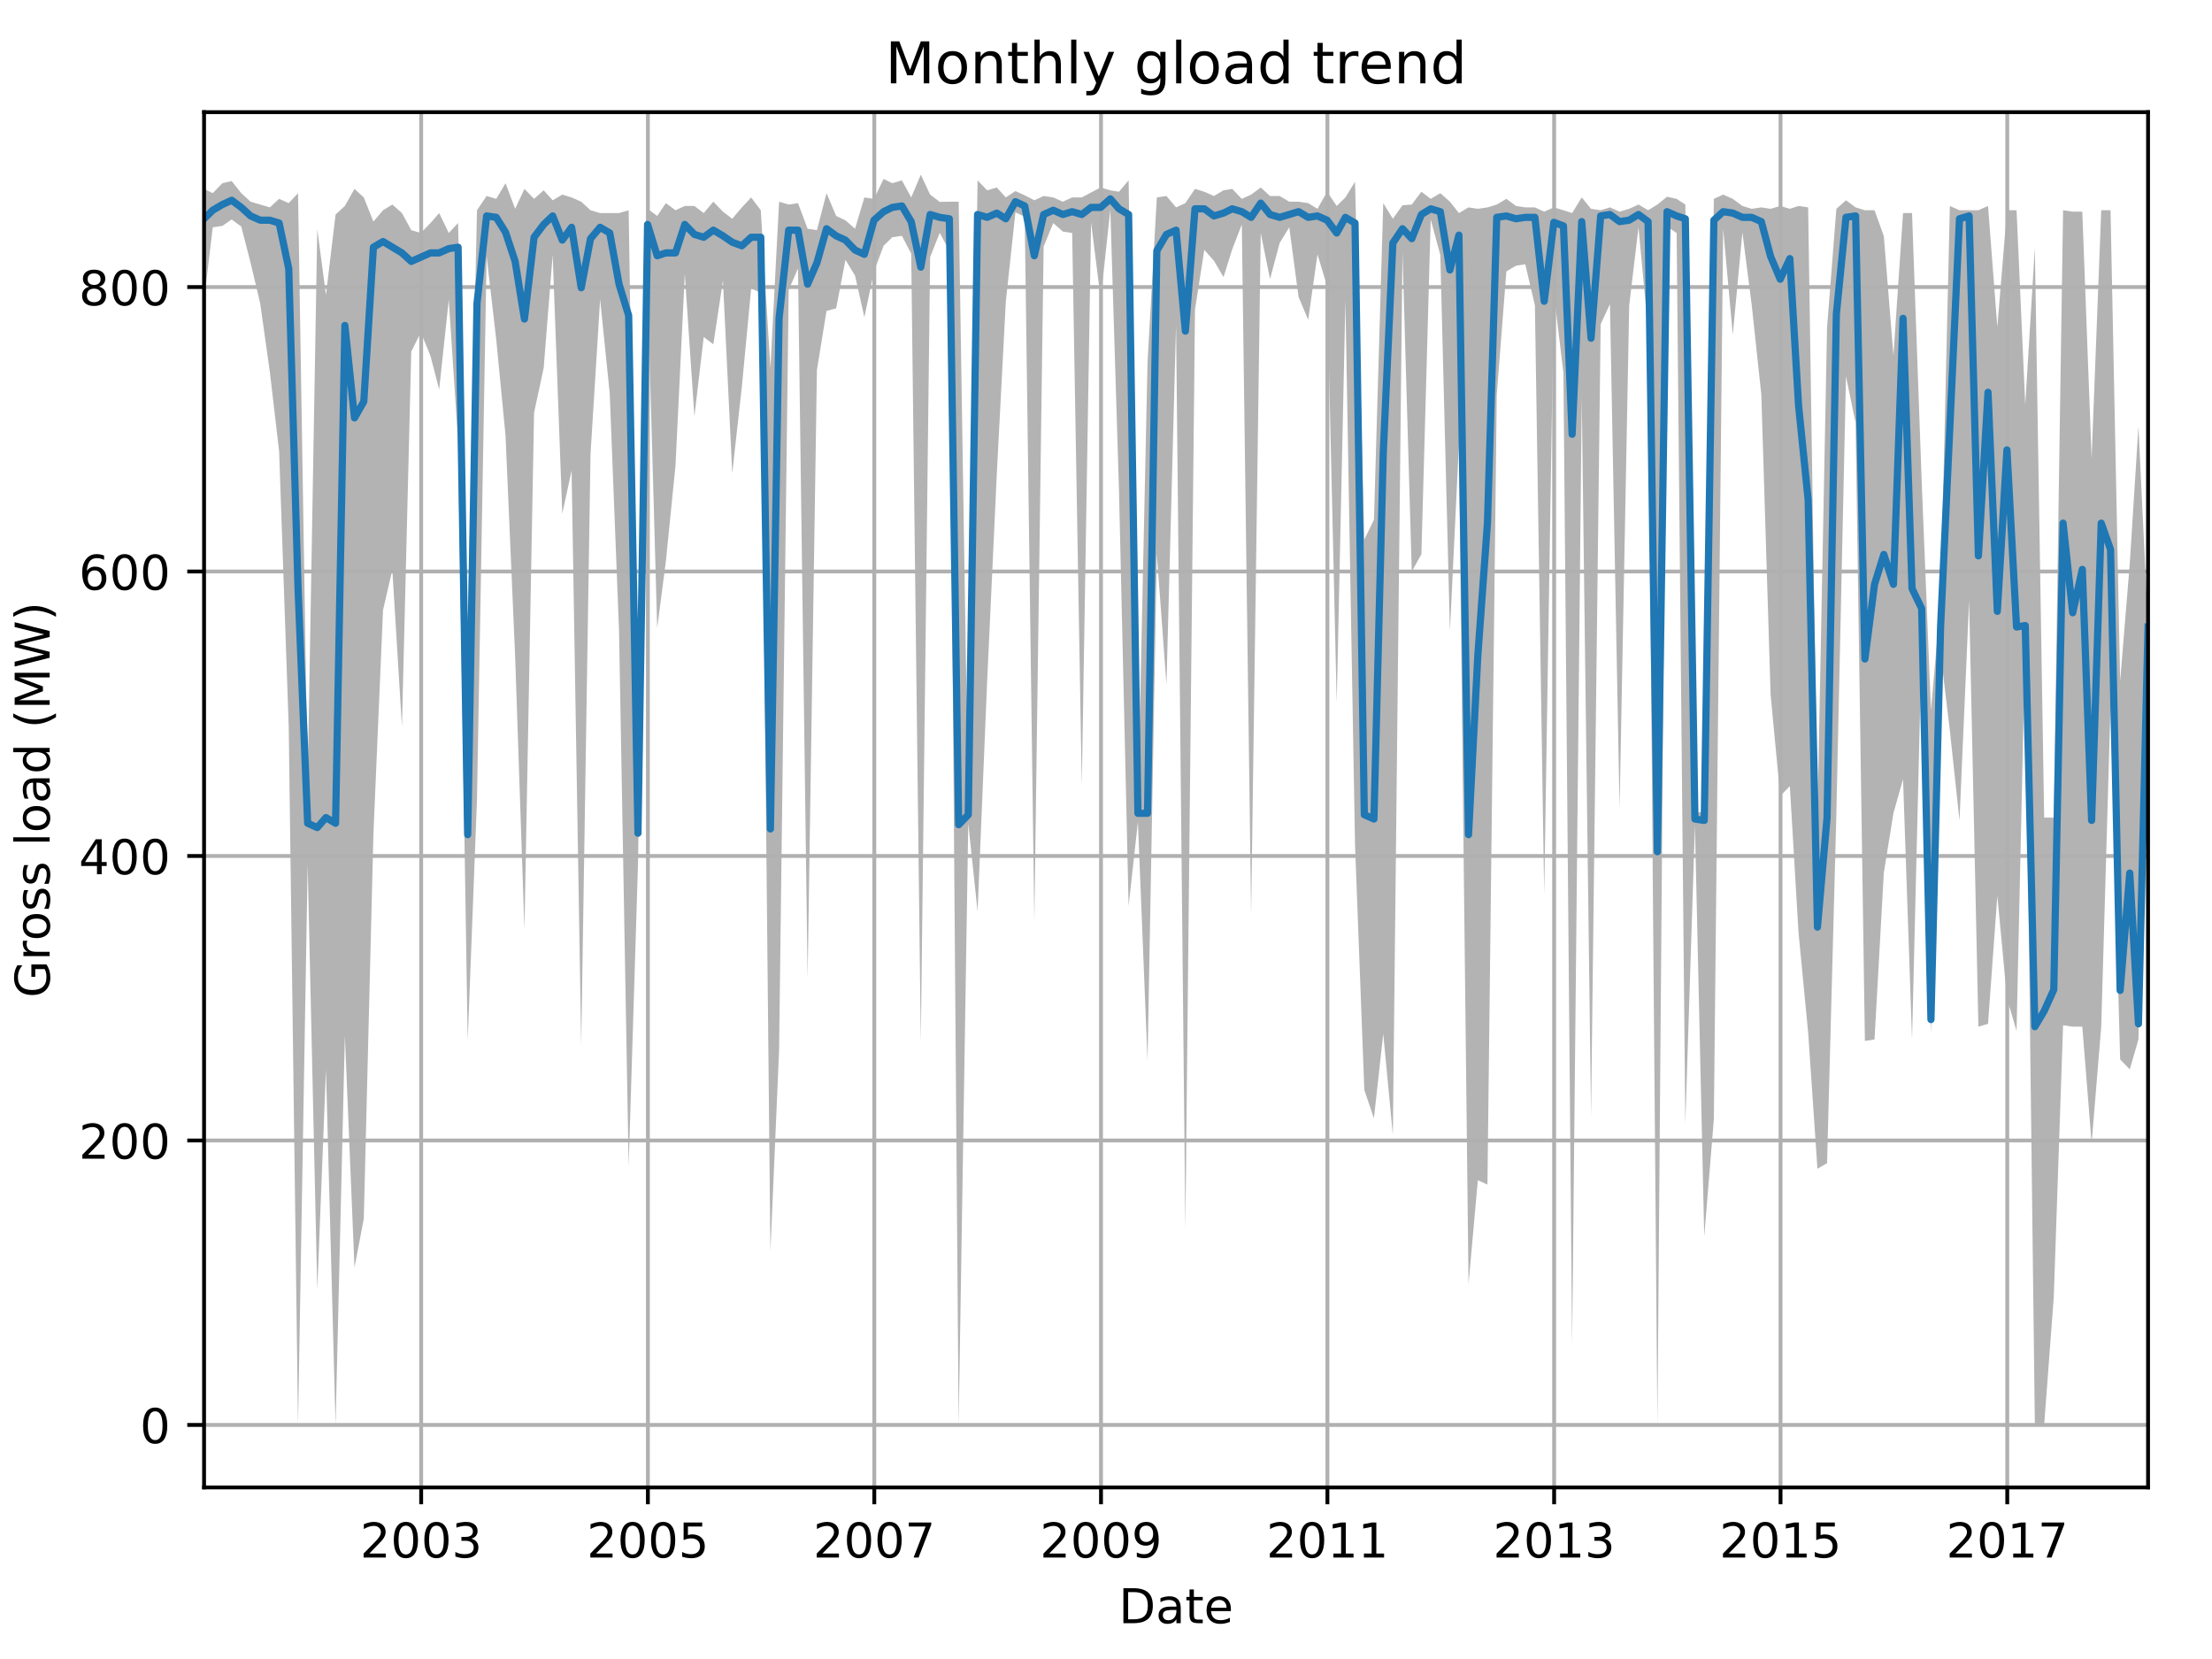 <?xml version="1.0" encoding="utf-8" standalone="no"?>
<!DOCTYPE svg PUBLIC "-//W3C//DTD SVG 1.1//EN"
  "http://www.w3.org/Graphics/SVG/1.1/DTD/svg11.dtd">
<!-- Created with matplotlib (http://matplotlib.org/) -->
<svg height="345.6pt" version="1.1" viewBox="0 0 460.8 345.6" width="460.8pt" xmlns="http://www.w3.org/2000/svg" xmlns:xlink="http://www.w3.org/1999/xlink">
 <defs>
  <style type="text/css">
*{stroke-linecap:butt;stroke-linejoin:round;}
  </style>
 </defs>
 <g id="figure_1">
  <g id="patch_1">
   <path d="M 0 345.6 
L 460.8 345.6 
L 460.8 0 
L 0 0 
z
" style="fill:none;"/>
  </g>
  <g id="axes_1">
   <g id="patch_2">
    <path d="M 42.511 309.863 
L 447.48 309.863 
L 447.48 23.365 
L 42.511 23.365 
z
" style="fill:none;"/>
   </g>
   <g id="PolyCollection_1">
    <path clip-path="url(#p2df225e1a3)" d="M 42.511 39.351 
L 42.511 62.574 
L 44.32 47.351 
L 46.323 47.055 
L 48.261 45.721 
L 50.264 47.203 
L 52.203 54.759 
L 54.205 63.203 
L 56.208 77.426 
L 58.147 94.019 
L 60.149 151.503 
L 62.088 296.841 
L 64.091 180.059 
L 66.094 268.692 
L 67.903 222.764 
L 69.905 296.841 
L 71.844 215.801 
L 73.847 264.062 
L 75.785 253.876 
L 77.788 173.726 
L 79.791 127.094 
L 81.729 118.724 
L 83.732 151.355 
L 85.67 73.241 
L 87.673 69.241 
L 89.676 74.13 
L 91.485 81.13 
L 93.488 62.463 
L 95.426 91.945 
L 97.429 216.764 
L 99.367 166.429 
L 101.37 53.425 
L 103.373 70.722 
L 105.311 90.723 
L 107.314 136.798 
L 109.252 193.578 
L 111.255 85.982 
L 113.258 76.648 
L 115.132 53.092 
L 117.135 107.02 
L 119.073 98.019 
L 121.076 217.727 
L 123.014 94.612 
L 125.017 62.352 
L 127.02 81.982 
L 128.958 131.428 
L 130.961 242.913 
L 132.899 180.244 
L 134.902 59.759 
L 136.905 130.835 
L 138.714 116.909 
L 140.717 97.019 
L 142.655 57.092 
L 144.658 86.723 
L 146.596 70.204 
L 148.599 71.722 
L 150.602 58.463 
L 152.54 98.575 
L 154.543 80.537 
L 156.481 60.092 
L 158.484 60.981 
L 160.487 260.691 
L 162.296 218.912 
L 164.299 60.389 
L 166.237 55.944 
L 168.24 203.801 
L 170.178 77.093 
L 172.181 64.759 
L 174.184 64.24 
L 176.123 54.129 
L 178.125 57.425 
L 180.064 66.092 
L 182.067 56.537 
L 184.069 51.203 
L 185.878 49.425 
L 187.881 49.129 
L 189.82 52.833 
L 191.822 217.134 
L 193.761 53.573 
L 195.764 48.499 
L 197.767 52.24 
L 199.705 296.841 
L 201.708 171.503 
L 203.646 189.874 
L 205.649 141.725 
L 207.652 98.723 
L 209.525 62.907 
L 211.528 44.24 
L 213.466 45.129 
L 215.469 191.948 
L 217.408 51.351 
L 219.41 46.462 
L 221.413 48.24 
L 223.352 48.536 
L 225.355 163.688 
L 227.293 46.314 
L 229.296 62.314 
L 231.299 43.647 
L 233.108 102.168 
L 235.11 188.689 
L 237.049 171.207 
L 239.052 220.986 
L 240.99 115.464 
L 242.993 142.613 
L 244.996 67.611 
L 246.934 256.099 
L 248.937 64.5 
L 250.875 52.055 
L 252.878 54.314 
L 254.881 57.722 
L 256.69 51.944 
L 258.693 46.758 
L 260.631 190.467 
L 262.634 48.536 
L 264.572 58.129 
L 266.575 50.61 
L 268.578 47.351 
L 270.516 61.87 
L 272.519 66.611 
L 274.457 52.981 
L 276.46 59.648 
L 278.463 146.428 
L 280.272 62.611 
L 282.275 175.911 
L 284.213 227.061 
L 286.216 232.95 
L 288.154 215.357 
L 290.157 236.394 
L 292.16 52.536 
L 294.098 119.057 
L 296.101 115.464 
L 298.04 45.721 
L 300.042 53.092 
L 302.045 131.465 
L 303.919 92.649 
L 305.922 267.507 
L 307.86 245.876 
L 309.863 246.765 
L 311.801 82.278 
L 313.804 56.537 
L 315.807 55.351 
L 317.745 55.055 
L 319.748 63.611 
L 321.686 186.319 
L 323.689 61.092 
L 325.692 77.722 
L 327.501 280.248 
L 329.504 82.834 
L 331.442 232.542 
L 333.445 67.537 
L 335.384 63.352 
L 337.386 168.392 
L 339.389 63.648 
L 341.328 47.351 
L 343.33 68.833 
L 345.269 296.841 
L 347.272 47.203 
L 349.274 48.536 
L 351.083 234.024 
L 353.086 171.948 
L 355.025 257.58 
L 357.028 233.098 
L 358.966 47.647 
L 360.969 69.722 
L 362.972 48.388 
L 364.91 63.5 
L 366.913 82.167 
L 368.851 144.762 
L 370.854 165.836 
L 372.857 163.762 
L 374.666 194.282 
L 376.669 215.06 
L 378.607 243.469 
L 380.61 242.321 
L 382.548 169.54 
L 384.551 78.389 
L 386.554 88.093 
L 388.492 216.838 
L 390.495 216.542 
L 392.433 181.837 
L 394.436 169.392 
L 396.439 162.318 
L 398.313 216.542 
L 400.315 134.465 
L 402.254 215.357 
L 404.257 136.058 
L 406.195 152.243 
L 408.198 170.911 
L 410.201 125.094 
L 412.139 213.875 
L 414.142 213.282 
L 416.08 186.578 
L 418.083 207.949 
L 420.086 214.764 
L 421.895 133.576 
L 423.898 296.841 
L 425.836 296.841 
L 427.839 270.173 
L 429.777 213.579 
L 431.78 213.875 
L 433.783 213.875 
L 435.721 238.172 
L 437.724 213.875 
L 439.662 146.91 
L 441.665 220.69 
L 443.668 222.764 
L 445.477 216.542 
L 447.48 130.613 
L 447.48 130.613 
L 447.48 130.613 
L 445.477 88.834 
L 443.668 117.427 
L 441.665 141.873 
L 439.662 43.795 
L 437.724 43.795 
L 435.721 95.464 
L 433.783 44.092 
L 431.78 44.092 
L 429.777 43.795 
L 427.839 170.318 
L 425.836 170.318 
L 423.898 51.647 
L 421.895 84.315 
L 420.086 43.795 
L 418.083 43.795 
L 416.08 68.13 
L 414.142 42.906 
L 412.139 43.795 
L 410.201 43.795 
L 408.198 43.795 
L 406.195 42.906 
L 404.257 125.168 
L 402.254 147.947 
L 400.315 100.094 
L 398.313 44.388 
L 396.439 44.388 
L 394.436 74.056 
L 392.433 49.166 
L 390.495 43.795 
L 388.492 43.795 
L 386.554 43.203 
L 384.551 41.721 
L 382.548 43.499 
L 380.61 68.204 
L 378.607 170.022 
L 376.669 43.203 
L 374.666 42.906 
L 372.857 43.499 
L 370.854 42.906 
L 368.851 43.499 
L 366.913 43.203 
L 364.91 43.499 
L 362.972 42.906 
L 360.969 41.425 
L 358.966 40.536 
L 357.028 41.425 
L 355.025 169.133 
L 353.086 169.281 
L 351.083 42.61 
L 349.274 41.425 
L 347.272 40.98 
L 345.269 42.61 
L 343.33 43.795 
L 341.328 42.61 
L 339.389 43.499 
L 337.386 44.092 
L 335.384 43.203 
L 333.445 43.795 
L 331.442 43.499 
L 329.504 41.129 
L 327.501 44.388 
L 325.692 43.795 
L 323.689 43.203 
L 321.686 44.092 
L 319.748 43.203 
L 317.745 43.203 
L 315.807 42.906 
L 313.804 41.425 
L 311.801 42.61 
L 309.863 43.203 
L 307.86 43.499 
L 305.922 43.203 
L 303.919 44.388 
L 302.045 42.018 
L 300.042 40.24 
L 298.04 41.425 
L 296.101 39.943 
L 294.098 42.61 
L 292.16 42.758 
L 290.157 45.573 
L 288.154 42.314 
L 286.216 108.279 
L 284.213 112.39 
L 282.275 37.869 
L 280.272 41.129 
L 278.463 42.906 
L 276.46 39.943 
L 274.457 43.499 
L 272.519 42.314 
L 270.516 42.018 
L 268.578 42.018 
L 266.575 40.832 
L 264.572 40.832 
L 262.634 39.054 
L 260.631 40.536 
L 258.693 41.425 
L 256.69 39.351 
L 254.881 39.647 
L 252.878 40.832 
L 250.875 39.943 
L 248.937 39.351 
L 246.934 42.314 
L 244.996 43.203 
L 242.993 40.832 
L 240.99 41.129 
L 239.052 75.426 
L 237.049 167.651 
L 235.11 37.573 
L 233.108 39.943 
L 231.299 39.647 
L 229.296 39.054 
L 227.293 40.092 
L 225.355 41.129 
L 223.352 41.129 
L 221.413 42.018 
L 219.41 41.129 
L 217.408 40.832 
L 215.469 41.721 
L 213.466 40.684 
L 211.528 39.795 
L 209.525 41.129 
L 207.652 39.054 
L 205.649 39.647 
L 203.646 37.573 
L 201.708 168.244 
L 199.705 42.018 
L 197.767 42.018 
L 195.764 42.055 
L 193.761 40.536 
L 191.822 36.388 
L 189.82 41.129 
L 187.881 37.573 
L 185.878 38.166 
L 184.069 37.277 
L 182.067 41.425 
L 180.064 41.129 
L 178.125 47.647 
L 176.123 45.907 
L 174.184 44.981 
L 172.181 40.24 
L 170.178 47.944 
L 168.24 47.647 
L 166.237 42.314 
L 164.299 42.61 
L 162.296 42.018 
L 160.487 76.685 
L 158.484 43.795 
L 156.481 41.129 
L 154.543 43.203 
L 152.54 45.573 
L 150.602 44.092 
L 148.599 42.018 
L 146.596 44.388 
L 144.658 42.906 
L 142.655 42.906 
L 140.717 43.795 
L 138.714 42.314 
L 136.905 44.981 
L 134.902 43.499 
L 132.899 166.911 
L 130.961 43.795 
L 128.958 44.388 
L 127.02 44.388 
L 125.017 44.388 
L 123.014 43.795 
L 121.076 42.018 
L 119.073 41.129 
L 117.135 40.536 
L 115.132 41.721 
L 113.258 39.647 
L 111.255 41.425 
L 109.252 39.351 
L 107.314 43.499 
L 105.311 38.166 
L 103.373 41.425 
L 101.37 40.832 
L 99.367 43.795 
L 97.429 130.983 
L 95.426 46.462 
L 93.488 48.536 
L 91.485 44.388 
L 89.676 46.462 
L 87.673 48.536 
L 85.67 47.944 
L 83.732 44.388 
L 81.729 42.61 
L 79.791 43.795 
L 77.788 46.166 
L 75.785 41.129 
L 73.847 39.351 
L 71.844 42.906 
L 69.905 44.684 
L 67.903 61.426 
L 66.094 47.721 
L 64.091 162.947 
L 62.088 40.24 
L 60.149 42.314 
L 58.147 41.425 
L 56.208 43.203 
L 54.205 42.61 
L 52.203 42.018 
L 50.264 40.24 
L 48.261 37.721 
L 46.323 38.166 
L 44.32 40.24 
L 42.511 39.351 
z
" style="fill:#808080;fill-opacity:0.6;"/>
   </g>
   <g id="matplotlib.axis_1">
    <g id="xtick_1">
     <g id="line2d_1">
      <path clip-path="url(#p2df225e1a3)" d="M 87.737 309.863 
L 87.737 23.365 
" style="fill:none;stroke:#b0b0b0;stroke-linecap:square;stroke-width:0.8;"/>
     </g>
     <g id="line2d_2">
      <defs>
       <path d="M 0 0 
L 0 3.5 
" id="mc288923ec4" style="stroke:#000000;stroke-width:0.8;"/>
      </defs>
      <g>
       <use style="stroke:#000000;stroke-width:0.8;" x="87.737" xlink:href="#mc288923ec4" y="309.863"/>
      </g>
     </g>
     <g id="text_1">
      <!-- 2003 -->
      <defs>
       <path d="M 19.188 8.297 
L 53.609 8.297 
L 53.609 0 
L 7.328 0 
L 7.328 8.297 
Q 12.938 14.109 22.625 23.891 
Q 32.328 33.688 34.812 36.531 
Q 39.547 41.844 41.422 45.531 
Q 43.312 49.219 43.312 52.781 
Q 43.312 58.594 39.234 62.25 
Q 35.156 65.922 28.609 65.922 
Q 23.969 65.922 18.812 64.312 
Q 13.672 62.703 7.812 59.422 
L 7.812 69.391 
Q 13.766 71.781 18.938 73 
Q 24.125 74.219 28.422 74.219 
Q 39.75 74.219 46.484 68.547 
Q 53.219 62.891 53.219 53.422 
Q 53.219 48.922 51.531 44.891 
Q 49.859 40.875 45.406 35.406 
Q 44.188 33.984 37.641 27.219 
Q 31.109 20.453 19.188 8.297 
z
" id="DejaVuSans-32"/>
       <path d="M 31.781 66.406 
Q 24.172 66.406 20.328 58.906 
Q 16.5 51.422 16.5 36.375 
Q 16.5 21.391 20.328 13.891 
Q 24.172 6.391 31.781 6.391 
Q 39.453 6.391 43.281 13.891 
Q 47.125 21.391 47.125 36.375 
Q 47.125 51.422 43.281 58.906 
Q 39.453 66.406 31.781 66.406 
z
M 31.781 74.219 
Q 44.047 74.219 50.516 64.516 
Q 56.984 54.828 56.984 36.375 
Q 56.984 17.969 50.516 8.266 
Q 44.047 -1.422 31.781 -1.422 
Q 19.531 -1.422 13.062 8.266 
Q 6.594 17.969 6.594 36.375 
Q 6.594 54.828 13.062 64.516 
Q 19.531 74.219 31.781 74.219 
z
" id="DejaVuSans-30"/>
       <path d="M 40.578 39.312 
Q 47.656 37.797 51.625 33 
Q 55.609 28.219 55.609 21.188 
Q 55.609 10.406 48.188 4.484 
Q 40.766 -1.422 27.094 -1.422 
Q 22.516 -1.422 17.656 -0.516 
Q 12.797 0.391 7.625 2.203 
L 7.625 11.719 
Q 11.719 9.328 16.594 8.109 
Q 21.484 6.891 26.812 6.891 
Q 36.078 6.891 40.938 10.547 
Q 45.797 14.203 45.797 21.188 
Q 45.797 27.641 41.281 31.266 
Q 36.766 34.906 28.719 34.906 
L 20.219 34.906 
L 20.219 43.016 
L 29.109 43.016 
Q 36.375 43.016 40.234 45.922 
Q 44.094 48.828 44.094 54.297 
Q 44.094 59.906 40.109 62.906 
Q 36.141 65.922 28.719 65.922 
Q 24.656 65.922 20.016 65.031 
Q 15.375 64.156 9.812 62.312 
L 9.812 71.094 
Q 15.438 72.656 20.344 73.438 
Q 25.25 74.219 29.594 74.219 
Q 40.828 74.219 47.359 69.109 
Q 53.906 64.016 53.906 55.328 
Q 53.906 49.266 50.438 45.094 
Q 46.969 40.922 40.578 39.312 
z
" id="DejaVuSans-33"/>
      </defs>
      <g transform="translate(75.012 324.462)scale(0.1 -0.1)">
       <use xlink:href="#DejaVuSans-32"/>
       <use x="63.623" xlink:href="#DejaVuSans-30"/>
       <use x="127.246" xlink:href="#DejaVuSans-30"/>
       <use x="190.869" xlink:href="#DejaVuSans-33"/>
      </g>
     </g>
    </g>
    <g id="xtick_2">
     <g id="line2d_3">
      <path clip-path="url(#p2df225e1a3)" d="M 134.967 309.863 
L 134.967 23.365 
" style="fill:none;stroke:#b0b0b0;stroke-linecap:square;stroke-width:0.8;"/>
     </g>
     <g id="line2d_4">
      <g>
       <use style="stroke:#000000;stroke-width:0.8;" x="134.967" xlink:href="#mc288923ec4" y="309.863"/>
      </g>
     </g>
     <g id="text_2">
      <!-- 2005 -->
      <defs>
       <path d="M 10.797 72.906 
L 49.516 72.906 
L 49.516 64.594 
L 19.828 64.594 
L 19.828 46.734 
Q 21.969 47.469 24.109 47.828 
Q 26.266 48.188 28.422 48.188 
Q 40.625 48.188 47.75 41.5 
Q 54.891 34.812 54.891 23.391 
Q 54.891 11.625 47.562 5.094 
Q 40.234 -1.422 26.906 -1.422 
Q 22.312 -1.422 17.547 -0.641 
Q 12.797 0.141 7.719 1.703 
L 7.719 11.625 
Q 12.109 9.234 16.797 8.062 
Q 21.484 6.891 26.703 6.891 
Q 35.156 6.891 40.078 11.328 
Q 45.016 15.766 45.016 23.391 
Q 45.016 31 40.078 35.438 
Q 35.156 39.891 26.703 39.891 
Q 22.75 39.891 18.812 39.016 
Q 14.891 38.141 10.797 36.281 
z
" id="DejaVuSans-35"/>
      </defs>
      <g transform="translate(122.242 324.462)scale(0.1 -0.1)">
       <use xlink:href="#DejaVuSans-32"/>
       <use x="63.623" xlink:href="#DejaVuSans-30"/>
       <use x="127.246" xlink:href="#DejaVuSans-30"/>
       <use x="190.869" xlink:href="#DejaVuSans-35"/>
      </g>
     </g>
    </g>
    <g id="xtick_3">
     <g id="line2d_5">
      <path clip-path="url(#p2df225e1a3)" d="M 182.131 309.863 
L 182.131 23.365 
" style="fill:none;stroke:#b0b0b0;stroke-linecap:square;stroke-width:0.8;"/>
     </g>
     <g id="line2d_6">
      <g>
       <use style="stroke:#000000;stroke-width:0.8;" x="182.131" xlink:href="#mc288923ec4" y="309.863"/>
      </g>
     </g>
     <g id="text_3">
      <!-- 2007 -->
      <defs>
       <path d="M 8.203 72.906 
L 55.078 72.906 
L 55.078 68.703 
L 28.609 0 
L 18.312 0 
L 43.219 64.594 
L 8.203 64.594 
z
" id="DejaVuSans-37"/>
      </defs>
      <g transform="translate(169.406 324.462)scale(0.1 -0.1)">
       <use xlink:href="#DejaVuSans-32"/>
       <use x="63.623" xlink:href="#DejaVuSans-30"/>
       <use x="127.246" xlink:href="#DejaVuSans-30"/>
       <use x="190.869" xlink:href="#DejaVuSans-37"/>
      </g>
     </g>
    </g>
    <g id="xtick_4">
     <g id="line2d_7">
      <path clip-path="url(#p2df225e1a3)" d="M 229.36 309.863 
L 229.36 23.365 
" style="fill:none;stroke:#b0b0b0;stroke-linecap:square;stroke-width:0.8;"/>
     </g>
     <g id="line2d_8">
      <g>
       <use style="stroke:#000000;stroke-width:0.8;" x="229.36" xlink:href="#mc288923ec4" y="309.863"/>
      </g>
     </g>
     <g id="text_4">
      <!-- 2009 -->
      <defs>
       <path d="M 10.984 1.516 
L 10.984 10.5 
Q 14.703 8.734 18.5 7.812 
Q 22.312 6.891 25.984 6.891 
Q 35.75 6.891 40.891 13.453 
Q 46.047 20.016 46.781 33.406 
Q 43.953 29.203 39.594 26.953 
Q 35.25 24.703 29.984 24.703 
Q 19.047 24.703 12.672 31.312 
Q 6.297 37.938 6.297 49.422 
Q 6.297 60.641 12.938 67.422 
Q 19.578 74.219 30.609 74.219 
Q 43.266 74.219 49.922 64.516 
Q 56.594 54.828 56.594 36.375 
Q 56.594 19.141 48.406 8.859 
Q 40.234 -1.422 26.422 -1.422 
Q 22.703 -1.422 18.891 -0.688 
Q 15.094 0.047 10.984 1.516 
z
M 30.609 32.422 
Q 37.25 32.422 41.125 36.953 
Q 45.016 41.5 45.016 49.422 
Q 45.016 57.281 41.125 61.844 
Q 37.25 66.406 30.609 66.406 
Q 23.969 66.406 20.094 61.844 
Q 16.219 57.281 16.219 49.422 
Q 16.219 41.5 20.094 36.953 
Q 23.969 32.422 30.609 32.422 
z
" id="DejaVuSans-39"/>
      </defs>
      <g transform="translate(216.635 324.462)scale(0.1 -0.1)">
       <use xlink:href="#DejaVuSans-32"/>
       <use x="63.623" xlink:href="#DejaVuSans-30"/>
       <use x="127.246" xlink:href="#DejaVuSans-30"/>
       <use x="190.869" xlink:href="#DejaVuSans-39"/>
      </g>
     </g>
    </g>
    <g id="xtick_5">
     <g id="line2d_9">
      <path clip-path="url(#p2df225e1a3)" d="M 276.525 309.863 
L 276.525 23.365 
" style="fill:none;stroke:#b0b0b0;stroke-linecap:square;stroke-width:0.8;"/>
     </g>
     <g id="line2d_10">
      <g>
       <use style="stroke:#000000;stroke-width:0.8;" x="276.525" xlink:href="#mc288923ec4" y="309.863"/>
      </g>
     </g>
     <g id="text_5">
      <!-- 2011 -->
      <defs>
       <path d="M 12.406 8.297 
L 28.516 8.297 
L 28.516 63.922 
L 10.984 60.406 
L 10.984 69.391 
L 28.422 72.906 
L 38.281 72.906 
L 38.281 8.297 
L 54.391 8.297 
L 54.391 0 
L 12.406 0 
z
" id="DejaVuSans-31"/>
      </defs>
      <g transform="translate(263.8 324.462)scale(0.1 -0.1)">
       <use xlink:href="#DejaVuSans-32"/>
       <use x="63.623" xlink:href="#DejaVuSans-30"/>
       <use x="127.246" xlink:href="#DejaVuSans-31"/>
       <use x="190.869" xlink:href="#DejaVuSans-31"/>
      </g>
     </g>
    </g>
    <g id="xtick_6">
     <g id="line2d_11">
      <path clip-path="url(#p2df225e1a3)" d="M 323.754 309.863 
L 323.754 23.365 
" style="fill:none;stroke:#b0b0b0;stroke-linecap:square;stroke-width:0.8;"/>
     </g>
     <g id="line2d_12">
      <g>
       <use style="stroke:#000000;stroke-width:0.8;" x="323.754" xlink:href="#mc288923ec4" y="309.863"/>
      </g>
     </g>
     <g id="text_6">
      <!-- 2013 -->
      <g transform="translate(311.029 324.462)scale(0.1 -0.1)">
       <use xlink:href="#DejaVuSans-32"/>
       <use x="63.623" xlink:href="#DejaVuSans-30"/>
       <use x="127.246" xlink:href="#DejaVuSans-31"/>
       <use x="190.869" xlink:href="#DejaVuSans-33"/>
      </g>
     </g>
    </g>
    <g id="xtick_7">
     <g id="line2d_13">
      <path clip-path="url(#p2df225e1a3)" d="M 370.918 309.863 
L 370.918 23.365 
" style="fill:none;stroke:#b0b0b0;stroke-linecap:square;stroke-width:0.8;"/>
     </g>
     <g id="line2d_14">
      <g>
       <use style="stroke:#000000;stroke-width:0.8;" x="370.918" xlink:href="#mc288923ec4" y="309.863"/>
      </g>
     </g>
     <g id="text_7">
      <!-- 2015 -->
      <g transform="translate(358.193 324.462)scale(0.1 -0.1)">
       <use xlink:href="#DejaVuSans-32"/>
       <use x="63.623" xlink:href="#DejaVuSans-30"/>
       <use x="127.246" xlink:href="#DejaVuSans-31"/>
       <use x="190.869" xlink:href="#DejaVuSans-35"/>
      </g>
     </g>
    </g>
    <g id="xtick_8">
     <g id="line2d_15">
      <path clip-path="url(#p2df225e1a3)" d="M 418.148 309.863 
L 418.148 23.365 
" style="fill:none;stroke:#b0b0b0;stroke-linecap:square;stroke-width:0.8;"/>
     </g>
     <g id="line2d_16">
      <g>
       <use style="stroke:#000000;stroke-width:0.8;" x="418.148" xlink:href="#mc288923ec4" y="309.863"/>
      </g>
     </g>
     <g id="text_8">
      <!-- 2017 -->
      <g transform="translate(405.423 324.462)scale(0.1 -0.1)">
       <use xlink:href="#DejaVuSans-32"/>
       <use x="63.623" xlink:href="#DejaVuSans-30"/>
       <use x="127.246" xlink:href="#DejaVuSans-31"/>
       <use x="190.869" xlink:href="#DejaVuSans-37"/>
      </g>
     </g>
    </g>
    <g id="text_9">
     <!-- Date -->
     <defs>
      <path d="M 19.672 64.797 
L 19.672 8.109 
L 31.594 8.109 
Q 46.688 8.109 53.688 14.938 
Q 60.688 21.781 60.688 36.531 
Q 60.688 51.172 53.688 57.984 
Q 46.688 64.797 31.594 64.797 
z
M 9.812 72.906 
L 30.078 72.906 
Q 51.266 72.906 61.172 64.094 
Q 71.094 55.281 71.094 36.531 
Q 71.094 17.672 61.125 8.828 
Q 51.172 0 30.078 0 
L 9.812 0 
z
" id="DejaVuSans-44"/>
      <path d="M 34.281 27.484 
Q 23.391 27.484 19.188 25 
Q 14.984 22.516 14.984 16.5 
Q 14.984 11.719 18.141 8.906 
Q 21.297 6.109 26.703 6.109 
Q 34.188 6.109 38.703 11.406 
Q 43.219 16.703 43.219 25.484 
L 43.219 27.484 
z
M 52.203 31.203 
L 52.203 0 
L 43.219 0 
L 43.219 8.297 
Q 40.141 3.328 35.547 0.953 
Q 30.953 -1.422 24.312 -1.422 
Q 15.922 -1.422 10.953 3.297 
Q 6 8.016 6 15.922 
Q 6 25.141 12.172 29.828 
Q 18.359 34.516 30.609 34.516 
L 43.219 34.516 
L 43.219 35.406 
Q 43.219 41.609 39.141 45 
Q 35.062 48.391 27.688 48.391 
Q 23 48.391 18.547 47.266 
Q 14.109 46.141 10.016 43.891 
L 10.016 52.203 
Q 14.938 54.109 19.578 55.047 
Q 24.219 56 28.609 56 
Q 40.484 56 46.344 49.844 
Q 52.203 43.703 52.203 31.203 
z
" id="DejaVuSans-61"/>
      <path d="M 18.312 70.219 
L 18.312 54.688 
L 36.812 54.688 
L 36.812 47.703 
L 18.312 47.703 
L 18.312 18.016 
Q 18.312 11.328 20.141 9.422 
Q 21.969 7.516 27.594 7.516 
L 36.812 7.516 
L 36.812 0 
L 27.594 0 
Q 17.188 0 13.234 3.875 
Q 9.281 7.766 9.281 18.016 
L 9.281 47.703 
L 2.688 47.703 
L 2.688 54.688 
L 9.281 54.688 
L 9.281 70.219 
z
" id="DejaVuSans-74"/>
      <path d="M 56.203 29.594 
L 56.203 25.203 
L 14.891 25.203 
Q 15.484 15.922 20.484 11.062 
Q 25.484 6.203 34.422 6.203 
Q 39.594 6.203 44.453 7.469 
Q 49.312 8.734 54.109 11.281 
L 54.109 2.781 
Q 49.266 0.734 44.188 -0.344 
Q 39.109 -1.422 33.891 -1.422 
Q 20.797 -1.422 13.156 6.188 
Q 5.516 13.812 5.516 26.812 
Q 5.516 40.234 12.766 48.109 
Q 20.016 56 32.328 56 
Q 43.359 56 49.781 48.891 
Q 56.203 41.797 56.203 29.594 
z
M 47.219 32.234 
Q 47.125 39.594 43.094 43.984 
Q 39.062 48.391 32.422 48.391 
Q 24.906 48.391 20.391 44.141 
Q 15.875 39.891 15.188 32.172 
z
" id="DejaVuSans-65"/>
     </defs>
     <g transform="translate(233.045 338.14)scale(0.1 -0.1)">
      <use xlink:href="#DejaVuSans-44"/>
      <use x="77.002" xlink:href="#DejaVuSans-61"/>
      <use x="138.281" xlink:href="#DejaVuSans-74"/>
      <use x="177.49" xlink:href="#DejaVuSans-65"/>
     </g>
    </g>
   </g>
   <g id="matplotlib.axis_2">
    <g id="ytick_1">
     <g id="line2d_17">
      <path clip-path="url(#p2df225e1a3)" d="M 42.511 296.841 
L 447.48 296.841 
" style="fill:none;stroke:#b0b0b0;stroke-linecap:square;stroke-width:0.8;"/>
     </g>
     <g id="line2d_18">
      <defs>
       <path d="M 0 0 
L -3.5 0 
" id="m52ca173d1a" style="stroke:#000000;stroke-width:0.8;"/>
      </defs>
      <g>
       <use style="stroke:#000000;stroke-width:0.8;" x="42.511" xlink:href="#m52ca173d1a" y="296.841"/>
      </g>
     </g>
     <g id="text_10">
      <!-- 0 -->
      <g transform="translate(29.149 300.64)scale(0.1 -0.1)">
       <use xlink:href="#DejaVuSans-30"/>
      </g>
     </g>
    </g>
    <g id="ytick_2">
     <g id="line2d_19">
      <path clip-path="url(#p2df225e1a3)" d="M 42.511 237.58 
L 447.48 237.58 
" style="fill:none;stroke:#b0b0b0;stroke-linecap:square;stroke-width:0.8;"/>
     </g>
     <g id="line2d_20">
      <g>
       <use style="stroke:#000000;stroke-width:0.8;" x="42.511" xlink:href="#m52ca173d1a" y="237.58"/>
      </g>
     </g>
     <g id="text_11">
      <!-- 200 -->
      <g transform="translate(16.424 241.379)scale(0.1 -0.1)">
       <use xlink:href="#DejaVuSans-32"/>
       <use x="63.623" xlink:href="#DejaVuSans-30"/>
       <use x="127.246" xlink:href="#DejaVuSans-30"/>
      </g>
     </g>
    </g>
    <g id="ytick_3">
     <g id="line2d_21">
      <path clip-path="url(#p2df225e1a3)" d="M 42.511 178.318 
L 447.48 178.318 
" style="fill:none;stroke:#b0b0b0;stroke-linecap:square;stroke-width:0.8;"/>
     </g>
     <g id="line2d_22">
      <g>
       <use style="stroke:#000000;stroke-width:0.8;" x="42.511" xlink:href="#m52ca173d1a" y="178.318"/>
      </g>
     </g>
     <g id="text_12">
      <!-- 400 -->
      <defs>
       <path d="M 37.797 64.312 
L 12.891 25.391 
L 37.797 25.391 
z
M 35.203 72.906 
L 47.609 72.906 
L 47.609 25.391 
L 58.016 25.391 
L 58.016 17.188 
L 47.609 17.188 
L 47.609 0 
L 37.797 0 
L 37.797 17.188 
L 4.891 17.188 
L 4.891 26.703 
z
" id="DejaVuSans-34"/>
      </defs>
      <g transform="translate(16.424 182.118)scale(0.1 -0.1)">
       <use xlink:href="#DejaVuSans-34"/>
       <use x="63.623" xlink:href="#DejaVuSans-30"/>
       <use x="127.246" xlink:href="#DejaVuSans-30"/>
      </g>
     </g>
    </g>
    <g id="ytick_4">
     <g id="line2d_23">
      <path clip-path="url(#p2df225e1a3)" d="M 42.511 119.057 
L 447.48 119.057 
" style="fill:none;stroke:#b0b0b0;stroke-linecap:square;stroke-width:0.8;"/>
     </g>
     <g id="line2d_24">
      <g>
       <use style="stroke:#000000;stroke-width:0.8;" x="42.511" xlink:href="#m52ca173d1a" y="119.057"/>
      </g>
     </g>
     <g id="text_13">
      <!-- 600 -->
      <defs>
       <path d="M 33.016 40.375 
Q 26.375 40.375 22.484 35.828 
Q 18.609 31.297 18.609 23.391 
Q 18.609 15.531 22.484 10.953 
Q 26.375 6.391 33.016 6.391 
Q 39.656 6.391 43.531 10.953 
Q 47.406 15.531 47.406 23.391 
Q 47.406 31.297 43.531 35.828 
Q 39.656 40.375 33.016 40.375 
z
M 52.594 71.297 
L 52.594 62.312 
Q 48.875 64.062 45.094 64.984 
Q 41.312 65.922 37.594 65.922 
Q 27.828 65.922 22.672 59.328 
Q 17.531 52.734 16.797 39.406 
Q 19.672 43.656 24.016 45.922 
Q 28.375 48.188 33.594 48.188 
Q 44.578 48.188 50.953 41.516 
Q 57.328 34.859 57.328 23.391 
Q 57.328 12.156 50.688 5.359 
Q 44.047 -1.422 33.016 -1.422 
Q 20.359 -1.422 13.672 8.266 
Q 6.984 17.969 6.984 36.375 
Q 6.984 53.656 15.188 63.938 
Q 23.391 74.219 37.203 74.219 
Q 40.922 74.219 44.703 73.484 
Q 48.484 72.75 52.594 71.297 
z
" id="DejaVuSans-36"/>
      </defs>
      <g transform="translate(16.424 122.856)scale(0.1 -0.1)">
       <use xlink:href="#DejaVuSans-36"/>
       <use x="63.623" xlink:href="#DejaVuSans-30"/>
       <use x="127.246" xlink:href="#DejaVuSans-30"/>
      </g>
     </g>
    </g>
    <g id="ytick_5">
     <g id="line2d_25">
      <path clip-path="url(#p2df225e1a3)" d="M 42.511 59.796 
L 447.48 59.796 
" style="fill:none;stroke:#b0b0b0;stroke-linecap:square;stroke-width:0.8;"/>
     </g>
     <g id="line2d_26">
      <g>
       <use style="stroke:#000000;stroke-width:0.8;" x="42.511" xlink:href="#m52ca173d1a" y="59.796"/>
      </g>
     </g>
     <g id="text_14">
      <!-- 800 -->
      <defs>
       <path d="M 31.781 34.625 
Q 24.75 34.625 20.719 30.859 
Q 16.703 27.094 16.703 20.516 
Q 16.703 13.922 20.719 10.156 
Q 24.75 6.391 31.781 6.391 
Q 38.812 6.391 42.859 10.172 
Q 46.922 13.969 46.922 20.516 
Q 46.922 27.094 42.891 30.859 
Q 38.875 34.625 31.781 34.625 
z
M 21.922 38.812 
Q 15.578 40.375 12.031 44.719 
Q 8.5 49.078 8.5 55.328 
Q 8.5 64.062 14.719 69.141 
Q 20.953 74.219 31.781 74.219 
Q 42.672 74.219 48.875 69.141 
Q 55.078 64.062 55.078 55.328 
Q 55.078 49.078 51.531 44.719 
Q 48 40.375 41.703 38.812 
Q 48.828 37.156 52.797 32.312 
Q 56.781 27.484 56.781 20.516 
Q 56.781 9.906 50.312 4.234 
Q 43.844 -1.422 31.781 -1.422 
Q 19.734 -1.422 13.25 4.234 
Q 6.781 9.906 6.781 20.516 
Q 6.781 27.484 10.781 32.312 
Q 14.797 37.156 21.922 38.812 
z
M 18.312 54.391 
Q 18.312 48.734 21.844 45.562 
Q 25.391 42.391 31.781 42.391 
Q 38.141 42.391 41.719 45.562 
Q 45.312 48.734 45.312 54.391 
Q 45.312 60.062 41.719 63.234 
Q 38.141 66.406 31.781 66.406 
Q 25.391 66.406 21.844 63.234 
Q 18.312 60.062 18.312 54.391 
z
" id="DejaVuSans-38"/>
      </defs>
      <g transform="translate(16.424 63.595)scale(0.1 -0.1)">
       <use xlink:href="#DejaVuSans-38"/>
       <use x="63.623" xlink:href="#DejaVuSans-30"/>
       <use x="127.246" xlink:href="#DejaVuSans-30"/>
      </g>
     </g>
    </g>
    <g id="text_15">
     <!-- Gross load (MW) -->
     <defs>
      <path d="M 59.516 10.406 
L 59.516 29.984 
L 43.406 29.984 
L 43.406 38.094 
L 69.281 38.094 
L 69.281 6.781 
Q 63.578 2.734 56.688 0.656 
Q 49.812 -1.422 42 -1.422 
Q 24.906 -1.422 15.25 8.562 
Q 5.609 18.562 5.609 36.375 
Q 5.609 54.25 15.25 64.234 
Q 24.906 74.219 42 74.219 
Q 49.125 74.219 55.547 72.453 
Q 61.969 70.703 67.391 67.281 
L 67.391 56.781 
Q 61.922 61.422 55.766 63.766 
Q 49.609 66.109 42.828 66.109 
Q 29.438 66.109 22.719 58.641 
Q 16.016 51.172 16.016 36.375 
Q 16.016 21.625 22.719 14.156 
Q 29.438 6.688 42.828 6.688 
Q 48.047 6.688 52.141 7.594 
Q 56.25 8.5 59.516 10.406 
z
" id="DejaVuSans-47"/>
      <path d="M 41.109 46.297 
Q 39.594 47.172 37.812 47.578 
Q 36.031 48 33.891 48 
Q 26.266 48 22.188 43.047 
Q 18.109 38.094 18.109 28.812 
L 18.109 0 
L 9.078 0 
L 9.078 54.688 
L 18.109 54.688 
L 18.109 46.188 
Q 20.953 51.172 25.484 53.578 
Q 30.031 56 36.531 56 
Q 37.453 56 38.578 55.875 
Q 39.703 55.766 41.062 55.516 
z
" id="DejaVuSans-72"/>
      <path d="M 30.609 48.391 
Q 23.391 48.391 19.188 42.75 
Q 14.984 37.109 14.984 27.297 
Q 14.984 17.484 19.156 11.844 
Q 23.344 6.203 30.609 6.203 
Q 37.797 6.203 41.984 11.859 
Q 46.188 17.531 46.188 27.297 
Q 46.188 37.016 41.984 42.703 
Q 37.797 48.391 30.609 48.391 
z
M 30.609 56 
Q 42.328 56 49.016 48.375 
Q 55.719 40.766 55.719 27.297 
Q 55.719 13.875 49.016 6.219 
Q 42.328 -1.422 30.609 -1.422 
Q 18.844 -1.422 12.172 6.219 
Q 5.516 13.875 5.516 27.297 
Q 5.516 40.766 12.172 48.375 
Q 18.844 56 30.609 56 
z
" id="DejaVuSans-6f"/>
      <path d="M 44.281 53.078 
L 44.281 44.578 
Q 40.484 46.531 36.375 47.5 
Q 32.281 48.484 27.875 48.484 
Q 21.188 48.484 17.844 46.438 
Q 14.5 44.391 14.5 40.281 
Q 14.5 37.156 16.891 35.375 
Q 19.281 33.594 26.516 31.984 
L 29.594 31.297 
Q 39.156 29.25 43.188 25.516 
Q 47.219 21.781 47.219 15.094 
Q 47.219 7.469 41.188 3.016 
Q 35.156 -1.422 24.609 -1.422 
Q 20.219 -1.422 15.453 -0.562 
Q 10.688 0.297 5.422 2 
L 5.422 11.281 
Q 10.406 8.688 15.234 7.391 
Q 20.062 6.109 24.812 6.109 
Q 31.156 6.109 34.562 8.281 
Q 37.984 10.453 37.984 14.406 
Q 37.984 18.062 35.516 20.016 
Q 33.062 21.969 24.703 23.781 
L 21.578 24.516 
Q 13.234 26.266 9.516 29.906 
Q 5.812 33.547 5.812 39.891 
Q 5.812 47.609 11.281 51.797 
Q 16.75 56 26.812 56 
Q 31.781 56 36.172 55.266 
Q 40.578 54.547 44.281 53.078 
z
" id="DejaVuSans-73"/>
      <path id="DejaVuSans-20"/>
      <path d="M 9.422 75.984 
L 18.406 75.984 
L 18.406 0 
L 9.422 0 
z
" id="DejaVuSans-6c"/>
      <path d="M 45.406 46.391 
L 45.406 75.984 
L 54.391 75.984 
L 54.391 0 
L 45.406 0 
L 45.406 8.203 
Q 42.578 3.328 38.25 0.953 
Q 33.938 -1.422 27.875 -1.422 
Q 17.969 -1.422 11.734 6.484 
Q 5.516 14.406 5.516 27.297 
Q 5.516 40.188 11.734 48.094 
Q 17.969 56 27.875 56 
Q 33.938 56 38.25 53.625 
Q 42.578 51.266 45.406 46.391 
z
M 14.797 27.297 
Q 14.797 17.391 18.875 11.75 
Q 22.953 6.109 30.078 6.109 
Q 37.203 6.109 41.297 11.75 
Q 45.406 17.391 45.406 27.297 
Q 45.406 37.203 41.297 42.844 
Q 37.203 48.484 30.078 48.484 
Q 22.953 48.484 18.875 42.844 
Q 14.797 37.203 14.797 27.297 
z
" id="DejaVuSans-64"/>
      <path d="M 31 75.875 
Q 24.469 64.656 21.281 53.656 
Q 18.109 42.672 18.109 31.391 
Q 18.109 20.125 21.312 9.062 
Q 24.516 -2 31 -13.188 
L 23.188 -13.188 
Q 15.875 -1.703 12.234 9.375 
Q 8.594 20.453 8.594 31.391 
Q 8.594 42.281 12.203 53.312 
Q 15.828 64.359 23.188 75.875 
z
" id="DejaVuSans-28"/>
      <path d="M 9.812 72.906 
L 24.516 72.906 
L 43.109 23.297 
L 61.812 72.906 
L 76.516 72.906 
L 76.516 0 
L 66.891 0 
L 66.891 64.016 
L 48.094 14.016 
L 38.188 14.016 
L 19.391 64.016 
L 19.391 0 
L 9.812 0 
z
" id="DejaVuSans-4d"/>
      <path d="M 3.328 72.906 
L 13.281 72.906 
L 28.609 11.281 
L 43.891 72.906 
L 54.984 72.906 
L 70.312 11.281 
L 85.594 72.906 
L 95.609 72.906 
L 77.297 0 
L 64.891 0 
L 49.516 63.281 
L 33.984 0 
L 21.578 0 
z
" id="DejaVuSans-57"/>
      <path d="M 8.016 75.875 
L 15.828 75.875 
Q 23.141 64.359 26.781 53.312 
Q 30.422 42.281 30.422 31.391 
Q 30.422 20.453 26.781 9.375 
Q 23.141 -1.703 15.828 -13.188 
L 8.016 -13.188 
Q 14.5 -2 17.703 9.062 
Q 20.906 20.125 20.906 31.391 
Q 20.906 42.672 17.703 53.656 
Q 14.5 64.656 8.016 75.875 
z
" id="DejaVuSans-29"/>
     </defs>
     <g transform="translate(10.344 207.835)rotate(-90)scale(0.1 -0.1)">
      <use xlink:href="#DejaVuSans-47"/>
      <use x="77.49" xlink:href="#DejaVuSans-72"/>
      <use x="118.572" xlink:href="#DejaVuSans-6f"/>
      <use x="179.754" xlink:href="#DejaVuSans-73"/>
      <use x="231.854" xlink:href="#DejaVuSans-73"/>
      <use x="283.953" xlink:href="#DejaVuSans-20"/>
      <use x="315.74" xlink:href="#DejaVuSans-6c"/>
      <use x="343.523" xlink:href="#DejaVuSans-6f"/>
      <use x="404.705" xlink:href="#DejaVuSans-61"/>
      <use x="465.984" xlink:href="#DejaVuSans-64"/>
      <use x="529.461" xlink:href="#DejaVuSans-20"/>
      <use x="561.248" xlink:href="#DejaVuSans-28"/>
      <use x="600.262" xlink:href="#DejaVuSans-4d"/>
      <use x="686.541" xlink:href="#DejaVuSans-57"/>
      <use x="785.418" xlink:href="#DejaVuSans-29"/>
     </g>
    </g>
   </g>
   <g id="line2d_27">
    <path clip-path="url(#p2df225e1a3)" d="M 42.511 45.573 
L 44.32 43.795 
L 46.323 42.61 
L 48.261 41.721 
L 50.264 43.203 
L 52.203 44.981 
L 54.205 45.87 
L 56.208 45.87 
L 58.147 46.462 
L 60.149 55.944 
L 62.088 122.613 
L 64.091 171.503 
L 66.094 172.392 
L 67.903 170.318 
L 69.905 171.503 
L 71.844 67.796 
L 73.847 87.056 
L 75.785 83.649 
L 77.788 51.499 
L 79.791 50.314 
L 83.732 52.685 
L 85.67 54.462 
L 89.676 52.685 
L 91.485 52.685 
L 93.488 51.796 
L 95.426 51.499 
L 97.429 173.874 
L 99.367 63.203 
L 101.37 44.981 
L 103.373 45.277 
L 105.311 48.388 
L 107.314 54.462 
L 109.252 66.463 
L 111.255 49.425 
L 113.258 46.758 
L 115.132 44.981 
L 117.135 50.018 
L 119.073 47.351 
L 121.076 59.944 
L 123.014 49.721 
L 125.017 47.351 
L 127.02 48.536 
L 128.958 59.203 
L 130.961 65.722 
L 132.899 173.577 
L 134.902 46.758 
L 136.905 53.277 
L 138.714 52.685 
L 140.717 52.685 
L 142.655 46.758 
L 144.658 48.833 
L 146.596 49.425 
L 148.599 47.944 
L 150.602 49.129 
L 152.54 50.462 
L 154.543 51.203 
L 156.481 49.425 
L 158.484 49.425 
L 160.487 172.689 
L 162.296 66.315 
L 164.299 47.944 
L 166.237 47.944 
L 168.24 59.203 
L 170.178 54.759 
L 172.181 47.647 
L 174.184 49.129 
L 176.123 50.018 
L 178.125 52.092 
L 180.064 52.981 
L 182.067 45.87 
L 184.069 44.092 
L 185.878 43.203 
L 187.881 42.906 
L 189.82 46.166 
L 191.822 55.648 
L 193.761 44.684 
L 195.764 45.277 
L 197.767 45.573 
L 199.705 171.8 
L 201.708 169.725 
L 203.646 44.684 
L 205.649 45.277 
L 207.652 44.388 
L 209.525 45.573 
L 211.528 42.018 
L 213.466 42.906 
L 215.469 53.277 
L 217.408 44.684 
L 219.41 43.795 
L 221.413 44.684 
L 223.352 44.092 
L 225.355 44.684 
L 227.293 43.203 
L 229.296 43.203 
L 231.299 41.425 
L 233.108 43.499 
L 235.11 44.684 
L 237.049 169.429 
L 239.052 169.429 
L 240.99 52.24 
L 242.993 48.833 
L 244.996 47.944 
L 246.934 68.981 
L 248.937 43.499 
L 250.875 43.499 
L 252.878 44.981 
L 254.881 44.388 
L 256.69 43.499 
L 258.693 44.092 
L 260.631 45.277 
L 262.634 42.314 
L 264.572 44.684 
L 266.575 45.277 
L 270.516 44.092 
L 272.519 45.277 
L 274.457 44.981 
L 276.46 45.87 
L 278.463 48.536 
L 280.272 45.277 
L 282.275 46.462 
L 284.213 169.725 
L 286.216 170.614 
L 288.154 94.464 
L 290.157 50.61 
L 292.16 47.647 
L 294.098 49.721 
L 296.101 44.684 
L 298.04 43.499 
L 300.042 44.092 
L 302.045 56.24 
L 303.919 48.981 
L 305.922 173.874 
L 307.86 136.539 
L 309.863 108.983 
L 311.801 45.277 
L 313.804 44.981 
L 315.807 45.573 
L 317.745 45.277 
L 319.748 45.277 
L 321.686 62.759 
L 323.689 46.314 
L 325.692 47.055 
L 327.501 90.464 
L 329.504 46.166 
L 331.442 70.463 
L 333.445 44.981 
L 335.384 44.684 
L 337.386 46.166 
L 339.389 45.87 
L 341.328 44.684 
L 343.33 46.166 
L 345.269 177.429 
L 347.272 44.092 
L 349.274 44.981 
L 351.083 45.573 
L 353.086 170.614 
L 355.025 170.911 
L 357.028 45.87 
L 358.966 44.092 
L 360.969 44.388 
L 362.972 45.277 
L 364.91 45.277 
L 366.913 46.166 
L 368.851 53.425 
L 370.854 58.166 
L 372.857 53.87 
L 374.666 84.389 
L 376.669 104.094 
L 378.607 193.134 
L 380.61 170.318 
L 382.548 65.426 
L 384.551 45.277 
L 386.554 44.981 
L 388.492 137.28 
L 390.495 121.724 
L 392.433 115.501 
L 394.436 121.724 
L 396.439 66.315 
L 398.313 122.613 
L 400.315 126.761 
L 402.254 212.394 
L 404.257 130.613 
L 408.198 45.573 
L 410.201 44.981 
L 412.139 115.798 
L 414.142 81.723 
L 416.08 127.354 
L 418.083 93.723 
L 420.086 130.613 
L 421.895 130.317 
L 423.898 213.875 
L 425.836 210.616 
L 427.839 206.171 
L 429.777 108.983 
L 431.78 127.65 
L 433.783 118.613 
L 435.721 170.911 
L 437.724 108.983 
L 439.662 114.464 
L 441.665 206.319 
L 443.668 181.874 
L 445.477 213.282 
L 447.48 130.613 
L 447.48 130.613 
" style="fill:none;stroke:#1f77b4;stroke-linecap:square;stroke-width:1.5;"/>
   </g>
   <g id="patch_3">
    <path d="M 42.511 309.863 
L 42.511 23.365 
" style="fill:none;stroke:#000000;stroke-linecap:square;stroke-linejoin:miter;stroke-width:0.8;"/>
   </g>
   <g id="patch_4">
    <path d="M 447.48 309.863 
L 447.48 23.365 
" style="fill:none;stroke:#000000;stroke-linecap:square;stroke-linejoin:miter;stroke-width:0.8;"/>
   </g>
   <g id="patch_5">
    <path d="M 42.511 309.863 
L 447.48 309.863 
" style="fill:none;stroke:#000000;stroke-linecap:square;stroke-linejoin:miter;stroke-width:0.8;"/>
   </g>
   <g id="patch_6">
    <path d="M 42.511 23.365 
L 447.48 23.365 
" style="fill:none;stroke:#000000;stroke-linecap:square;stroke-linejoin:miter;stroke-width:0.8;"/>
   </g>
   <g id="text_16">
    <!-- Monthly gload trend -->
    <defs>
     <path d="M 54.891 33.016 
L 54.891 0 
L 45.906 0 
L 45.906 32.719 
Q 45.906 40.484 42.875 44.328 
Q 39.844 48.188 33.797 48.188 
Q 26.516 48.188 22.312 43.547 
Q 18.109 38.922 18.109 30.906 
L 18.109 0 
L 9.078 0 
L 9.078 54.688 
L 18.109 54.688 
L 18.109 46.188 
Q 21.344 51.125 25.703 53.562 
Q 30.078 56 35.797 56 
Q 45.219 56 50.047 50.172 
Q 54.891 44.344 54.891 33.016 
z
" id="DejaVuSans-6e"/>
     <path d="M 54.891 33.016 
L 54.891 0 
L 45.906 0 
L 45.906 32.719 
Q 45.906 40.484 42.875 44.328 
Q 39.844 48.188 33.797 48.188 
Q 26.516 48.188 22.312 43.547 
Q 18.109 38.922 18.109 30.906 
L 18.109 0 
L 9.078 0 
L 9.078 75.984 
L 18.109 75.984 
L 18.109 46.188 
Q 21.344 51.125 25.703 53.562 
Q 30.078 56 35.797 56 
Q 45.219 56 50.047 50.172 
Q 54.891 44.344 54.891 33.016 
z
" id="DejaVuSans-68"/>
     <path d="M 32.172 -5.078 
Q 28.375 -14.844 24.75 -17.812 
Q 21.141 -20.797 15.094 -20.797 
L 7.906 -20.797 
L 7.906 -13.281 
L 13.188 -13.281 
Q 16.891 -13.281 18.938 -11.516 
Q 21 -9.766 23.484 -3.219 
L 25.094 0.875 
L 2.984 54.688 
L 12.5 54.688 
L 29.594 11.922 
L 46.688 54.688 
L 56.203 54.688 
z
" id="DejaVuSans-79"/>
     <path d="M 45.406 27.984 
Q 45.406 37.75 41.375 43.109 
Q 37.359 48.484 30.078 48.484 
Q 22.859 48.484 18.828 43.109 
Q 14.797 37.75 14.797 27.984 
Q 14.797 18.266 18.828 12.891 
Q 22.859 7.516 30.078 7.516 
Q 37.359 7.516 41.375 12.891 
Q 45.406 18.266 45.406 27.984 
z
M 54.391 6.781 
Q 54.391 -7.172 48.188 -13.984 
Q 42 -20.797 29.203 -20.797 
Q 24.469 -20.797 20.266 -20.094 
Q 16.062 -19.391 12.109 -17.922 
L 12.109 -9.188 
Q 16.062 -11.328 19.922 -12.344 
Q 23.781 -13.375 27.781 -13.375 
Q 36.625 -13.375 41.016 -8.766 
Q 45.406 -4.156 45.406 5.172 
L 45.406 9.625 
Q 42.625 4.781 38.281 2.391 
Q 33.938 0 27.875 0 
Q 17.828 0 11.672 7.656 
Q 5.516 15.328 5.516 27.984 
Q 5.516 40.672 11.672 48.328 
Q 17.828 56 27.875 56 
Q 33.938 56 38.281 53.609 
Q 42.625 51.219 45.406 46.391 
L 45.406 54.688 
L 54.391 54.688 
z
" id="DejaVuSans-67"/>
    </defs>
    <g transform="translate(184.405 17.365)scale(0.12 -0.12)">
     <use xlink:href="#DejaVuSans-4d"/>
     <use x="86.279" xlink:href="#DejaVuSans-6f"/>
     <use x="147.461" xlink:href="#DejaVuSans-6e"/>
     <use x="210.84" xlink:href="#DejaVuSans-74"/>
     <use x="250.049" xlink:href="#DejaVuSans-68"/>
     <use x="313.428" xlink:href="#DejaVuSans-6c"/>
     <use x="341.211" xlink:href="#DejaVuSans-79"/>
     <use x="400.391" xlink:href="#DejaVuSans-20"/>
     <use x="432.178" xlink:href="#DejaVuSans-67"/>
     <use x="495.654" xlink:href="#DejaVuSans-6c"/>
     <use x="523.438" xlink:href="#DejaVuSans-6f"/>
     <use x="584.619" xlink:href="#DejaVuSans-61"/>
     <use x="645.898" xlink:href="#DejaVuSans-64"/>
     <use x="709.375" xlink:href="#DejaVuSans-20"/>
     <use x="741.162" xlink:href="#DejaVuSans-74"/>
     <use x="780.371" xlink:href="#DejaVuSans-72"/>
     <use x="821.453" xlink:href="#DejaVuSans-65"/>
     <use x="882.977" xlink:href="#DejaVuSans-6e"/>
     <use x="946.355" xlink:href="#DejaVuSans-64"/>
    </g>
   </g>
  </g>
 </g>
 <defs>
  <clipPath id="p2df225e1a3">
   <rect height="286.498" width="404.969" x="42.511" y="23.365"/>
  </clipPath>
 </defs>
</svg>

